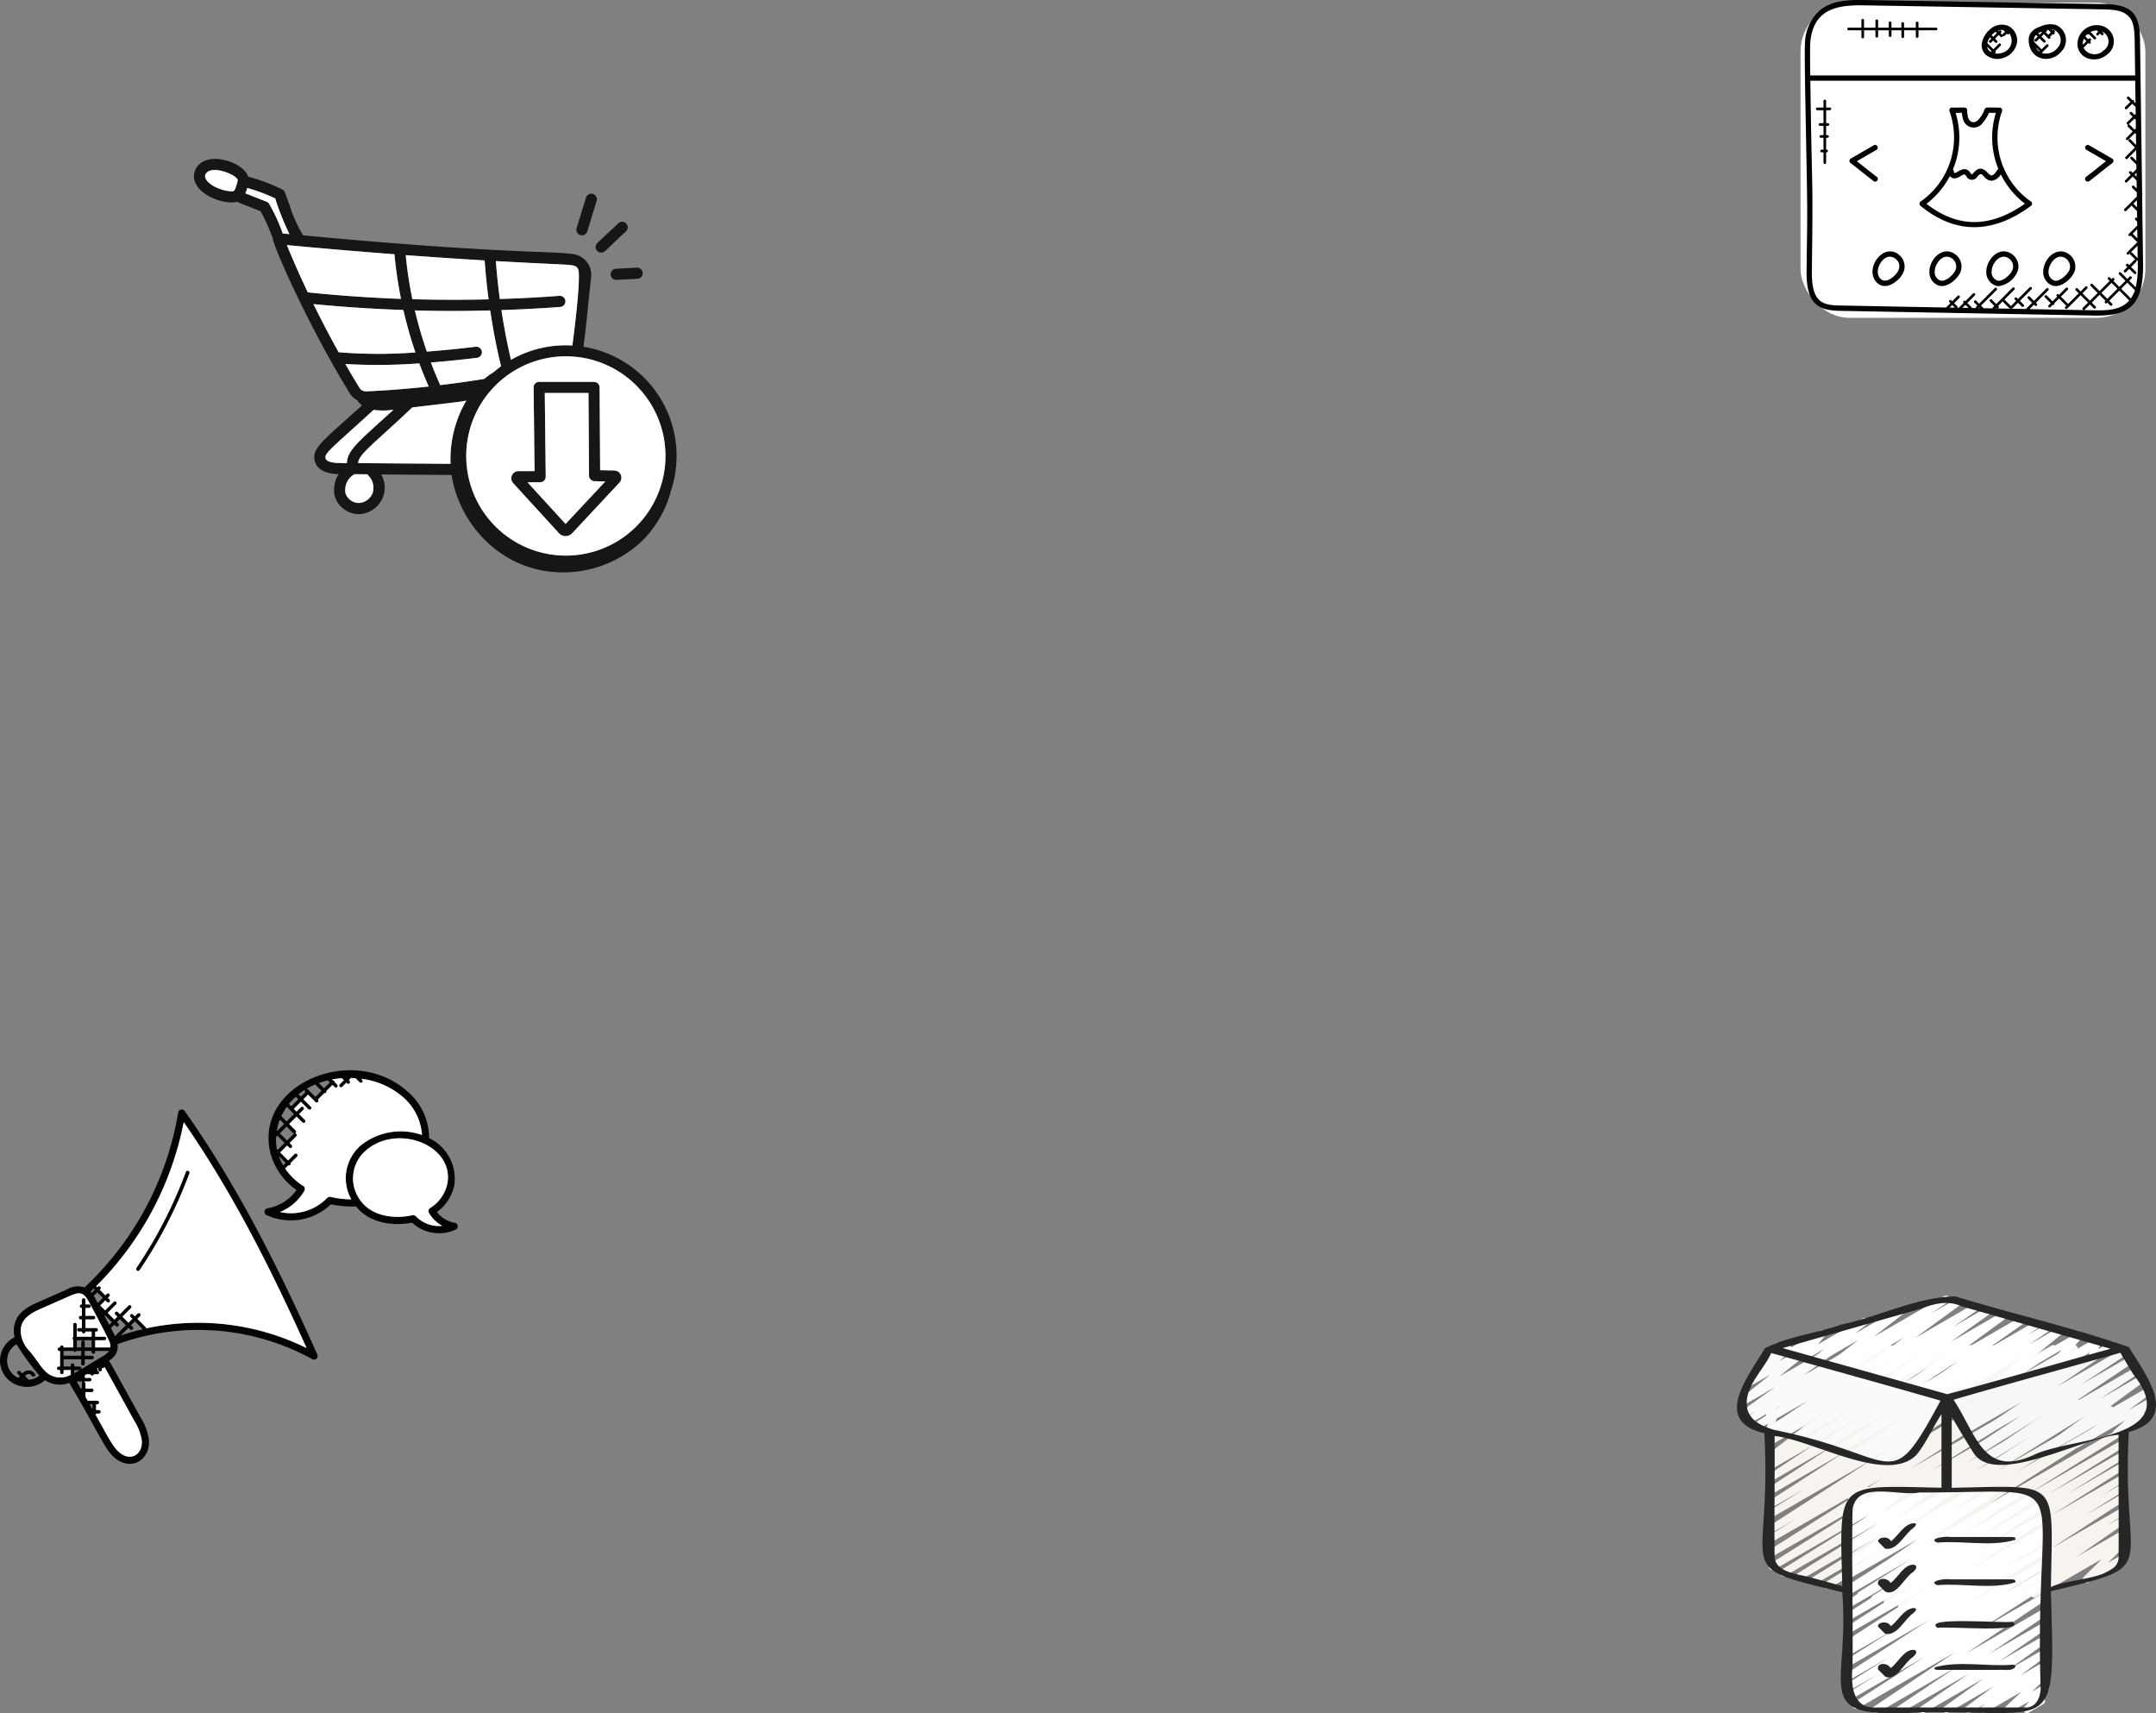 <svg xmlns="http://www.w3.org/2000/svg" xmlns:xlink="http://www.w3.org/1999/xlink" width="396.564" height="315.084" viewBox="0 0 396.564 315.084">
  <rect x="0" y="0" width="396.564" height="315.084" fill="#808080" stroke="none"/>
  <defs>
    <clipPath id="clip-path">
      <rect id="Rectángulo_57414" data-name="Rectángulo 57414" width="84.197" height="72.388" fill="none"/>
    </clipPath>
    <clipPath id="clip-path-2">
      <rect id="Rectángulo_57415" data-name="Rectángulo 57415" width="88.781" height="76.041" fill="none"/>
    </clipPath>
  </defs>
  <g id="Grupo_181378" data-name="Grupo 181378" transform="translate(-930.269 -202.548)">
    <g id="Grupo_177305" data-name="Grupo 177305" transform="translate(12887.45 12003.548)">
      <rect id="Rectángulo_57413" data-name="Rectángulo 57413" width="63.43" height="57.962" rx="9" transform="translate(-11626 -11800.51)" fill="#fff"/>
      <g id="ecommerce_1_" data-name="ecommerce (1)" transform="translate(-11625.218 -11801)">
        <path id="Trazado_226151" data-name="Trazado 226151" d="M1.4,53.06c-.072,6.048,2.068,7.243,6.119,7.318l46.668.866c6.524.118,9.205-1.7,9.1-9.621l-.17-12.562a.237.237,0,0,0,0-.311l-.387-28.265c-.064-4.829-1.545-6.438-6.626-6.523L12.186,3.224c-3.175-.054-6.2.057-8.422,1.956a8.343,8.343,0,0,0-2.649,5.678c-.129,1.412.029,9.628.183,17.574.294,15.25.243,12.936.1,24.629Zm26.311,6.718.472-.473.491.491Zm2.349.044.55-.55.571.571Zm2.955.055.127-.127.132.132Zm3.153.058.117-.117c.074.074.108.118.218.124ZM61.042,58.09l-1.774-1.774,1.126-1.126,1.4,1.4a5.722,5.722,0,0,1-.75,1.5Zm1.253-7.4-1-1a.238.238,0,0,0-.321-.01L62.263,48.4Zm-.05-3.626-.862-.862.839-.839Zm-.079-5.731-.658-.658.64-.64Zm-.076-5.614-.375-.375.365-.365ZM61.9,22.208l-.288-.288a.215.215,0,0,0-.291-.29l-.6-.6a.244.244,0,0,0-.345.345l.578.578L60,22.9a.244.244,0,0,0,.345.345l.953-.953.459.458a.238.238,0,0,0,.156.064l.019,1.449a.233.233,0,0,0-.208.057l-.009.009-.476-.476a.244.244,0,0,0-.345.345l.476.476-1.03,1.03a.244.244,0,1,0,.345.345l1.03-1.03.229.229.021,1.566-.239.24-.892-.892a.244.244,0,0,0-.344.345l.892.892-1.178,1.178a.244.244,0,0,0,.345.345l1.188-1.188a.171.171,0,0,0,.242.015l.029,2.126-1-1a.244.244,0,0,0-.344.345l1.125,1.125-1.719,1.72a.244.244,0,0,0,.345.345L62.024,30.8l.027,2-.694-.694a.244.244,0,1,0-.345.345L62.06,33.5l.011.806-.7.7-.246-.245a.244.244,0,1,0-.345.345l.245.245L60,36.372a.244.244,0,0,0,.345.345l1.024-1.024.73.73.02,1.465-.475-.475a.244.244,0,0,0-.345.345l.829.829.011.775-2.275,2.274a.244.244,0,0,0,.345.345l.955-.955,1.011,1.011.018,1.249a.238.238,0,0,0-.317.012.243.243,0,0,0,0,.345l.326.325.01.722-1.528,1.527a.244.244,0,1,0,.345.345l.009-.009,1.133,1.133c.022.022.055.022.083.034v.006l-1.91,1.909a.244.244,0,0,0,.345.345l.255-.255a.239.239,0,0,0,.01.321l.931.931a.232.232,0,0,0-.206.057l-.937.937-.194-.194a.244.244,0,0,0-.345.345l.194.194-.6.6a.244.244,0,0,0,.345.344l.6-.6.9.9a.244.244,0,0,0,.345-.345l-.9-.9.937-.937a.233.233,0,0,0,.024-.286c.084.036.134.076.251-.028l.008.581a17.456,17.456,0,0,1-.368,4.408l-1.2-1.2.41-.41a.244.244,0,0,0-.345-.345l-.41.41-1.173-1.173a.244.244,0,0,0-.345.345l1.173,1.173-1.126,1.126-1.091-1.091.139-.139a.244.244,0,0,0-.345-.345l-.139.139-.285-.285a.244.244,0,0,0-.345.345l.285.285-1.857,1.857-1.3-1.3a.244.244,0,0,0-.345.345l1.3,1.3-1.433,1.433-1.364-1.365.878-.878a.244.244,0,0,0-.345-.345l-.878.878-.546-.546a.244.244,0,0,0-.345.345l.546.546-1.973,1.973a.22.22,0,0,0-.039-.094l-1.265-1.265,1.264-1.264a.244.244,0,0,0-.345-.345l-1.264,1.264-.067-.067a.244.244,0,0,0-.344.345l.067.067-.852.851L45.58,57.565a.244.244,0,1,0-.345.345l1.058,1.058-.375.375a.244.244,0,1,0,.345.345l.406-.406A.213.213,0,0,0,46.952,59l.884-.884L49.1,59.381a.233.233,0,0,0,.094.039l-.2.2a.244.244,0,1,0,.345.345L51.8,57.5l1.364,1.365-.956.956a.244.244,0,0,0,.345.345l.956-.956.7.7a.244.244,0,0,0,.345-.345l-.7-.7,1.433-1.433,1.091,1.091-.067.067a.244.244,0,1,0,.345.344l.067-.067.512.512a.244.244,0,0,0,.345-.345l-.512-.512,1.857-1.857,1.814,1.814c-1.567,1.793-4.019,1.841-6.533,1.8l-11.8-.219.814-.814.171.171a.244.244,0,0,0,.345-.345l-.171-.171L45.863,56.6a.244.244,0,0,0-.344-.345l-2.294,2.294-.784-.785a.244.244,0,0,0-.345.345l.784.785-1.147,1.146-5.209-.1a.241.241,0,0,0,.162-.067.243.243,0,0,0,0-.345l-.057-.057.817-.817,1.246,1.245a.227.227,0,0,0,.321.01.248.248,0,0,0,.109.045.243.243,0,0,0,.172-.071l.99-.99.694.694a.244.244,0,1,0,.345-.345l-.694-.694,2.146-2.146a.244.244,0,0,0-.345-.345l-2.146,2.146-.238-.238a.244.244,0,0,0-.344.345l.238.238-.955.955-1.193-1.193,1.832-1.832a.244.244,0,1,0-.345-.345l-2.995,2.995-.819-.819a.244.244,0,0,0-.345.345l.819.819-.272.272a.238.238,0,0,0-.068.179L33.889,59.9a.239.239,0,0,0-.06-.145l-.342-.342,2.869-2.87a.244.244,0,1,0-.345-.345l-2.869,2.87L32.6,58.52a.244.244,0,1,0-.345.345l.547.546-.2.2a.23.23,0,0,0-.035.259l-.778-.015a.246.246,0,0,0-.07-.174l-.753-.753,1.384-1.384A.244.244,0,1,0,32,57.2l-1.384,1.384a.243.243,0,0,0-.344.344l-.819.819c-.018.018-.016.043-.026.064l-.308-.006a.233.233,0,0,0-.025-.284l-.559-.559.991-.991a.244.244,0,0,0-.345-.345l-.991.991c-.175-.175-.324-.359-.513-.17s-.006.338.17.513l-.716.716c-.024.024-.025.058-.037.09L7.533,59.4C4.21,59.343,2.3,58.761,2.37,53.073c.23-18.639.066-10.957-.283-35.013H61.848ZM58.578,56.316l-1.857,1.857L55.63,57.082l1.857-1.857ZM2.085,10.945C2.672,4.521,7.565,4.119,12.168,4.2l43.908.739c4.627.077,5.61,1.353,5.668,5.562l.09,6.587H2.073c-.041-3.138-.049-5.471.012-6.14Z" transform="translate(-1.067 -3.214)"/>
        <path id="Trazado_226152" data-name="Trazado 226152" d="M38.381,14.009a3.687,3.687,0,0,0,2.511-2.5A2.99,2.99,0,0,0,39.551,8.2a3.057,3.057,0,0,0-2.943.09,4.478,4.478,0,0,0-2.123,3.1,2.31,2.31,0,0,0,.765,2.033A3.285,3.285,0,0,0,38.381,14.009Zm-1.766-.936.007-.007.012.012ZM38.42,8.863l.323.323-.409.409a.235.235,0,0,0-.062.151l-.328-.328.089-.089a.244.244,0,0,0-.345-.345l-.089.089-.1-.1a1.658,1.658,0,0,1,.925-.106Zm-1.4.321.235.234-.679.679-.287-.287a3.475,3.475,0,0,1,.732-.625ZM35.987,10.2l.244.244-.362.362a.244.244,0,0,0,.345.345l.363-.362.363.362a.244.244,0,1,0,.345-.345l-.363-.363.679-.679.33.33a.244.244,0,0,0,.345,0,.239.239,0,0,0,.063-.152.241.241,0,0,0,.341,0l.41-.41.057.057a.244.244,0,0,0,.345,0,.23.23,0,0,0,.057-.139,2.327,2.327,0,0,1-1.447,3.63,2.647,2.647,0,0,1-1.256.066.23.23,0,0,0,.139-.4l-.019-.019.984-.984a.244.244,0,1,0-.345-.345l-.984.984-1.12-1.12a3.067,3.067,0,0,1,.485-1.059Zm.29,2.524-.134.134a1.739,1.739,0,0,1-.24-.155,1.3,1.3,0,0,1-.434-.788Z" transform="translate(-1.929 -3.334)"/>
        <path id="Trazado_226153" data-name="Trazado 226153" d="M49.343,12.817a3.026,3.026,0,0,0-.977-4.892,4.1,4.1,0,0,0-2.624.192c-1.087.356-2.517,1.03-2.4,2.767C43.6,14.563,47.5,15.051,49.343,12.817Zm-4.044,0a2.194,2.194,0,0,1-.661-.8l.731.732Zm1.374-3.756a.23.23,0,0,0,.056-.21c.07-.016.138-.018.208-.03l.458.458-.446.446-.471-.47Zm-.97.108.087.087-.447.446L45.1,9.456A3.983,3.983,0,0,1,45.7,9.166Zm-1,.583.294.3-.526.526a.243.243,0,0,0,.344.344l.526-.526.724.725a.244.244,0,0,0,.344-.345l-.724-.725.447-.447.807.806a.242.242,0,0,0,.35-.333l.46-.46a.221.221,0,0,0,.31-.015.237.237,0,0,0,.015-.31l.006-.006a.242.242,0,0,0-.338-.347l-.171-.171a1.789,1.789,0,0,1,.483.084,2.063,2.063,0,0,1,.54,3.35,2.64,2.64,0,0,1-2.849.863l1.179-1.178a.244.244,0,1,0-.345-.345l-.863.862-1.372-1.372c-.01-.071-.02-.142-.025-.211A1.28,1.28,0,0,1,44.7,9.749Z" transform="translate(-2.158 -3.332)"/>
        <path id="Trazado_226154" data-name="Trazado 226154" d="M54.547,14.1a3.6,3.6,0,0,0,3.421-.712,2.962,2.962,0,0,0-.33-5.062,3.49,3.49,0,0,0-3.267.077c-2.306,1.266-2.6,4.729.176,5.7Zm-.228-4.455a.251.251,0,0,0,.1.042.244.244,0,0,0,.172-.071l.037-.037.947.947a.244.244,0,0,0,.345-.344l-.947-.948.048-.048a2.654,2.654,0,0,1,1.084-.251.176.176,0,0,1,.022,0l.227.227-.293.293a.244.244,0,0,0,.345.344l.293-.293.244.245a.244.244,0,1,0,.345-.345l-.244-.244.019-.019c.038.018.082.024.119.044a1.991,1.991,0,0,1,.167,3.447,2.334,2.334,0,0,1-3.682-.511l.87-.871.06.06a.244.244,0,0,0,.345-.345l-.06-.061L55,10.793a.244.244,0,0,0-.345-.345l-.115.115L54,10.019a2.5,2.5,0,0,1,.323-.374Zm-.576.813.45.45-.66.66a2.256,2.256,0,0,1,.209-1.11Z" transform="translate(-2.396 -3.337)"/>
        <path id="Trazado_226155" data-name="Trazado 226155" d="M54.183,36.44a.487.487,0,1,0,.584.78c1.4-1.048,2.885-2.3,4.245-3.32a.488.488,0,0,0-.048-.812L54.73,30.636a.487.487,0,1,0-.489.843l3.6,2.086c-1.222.945-2.474,1.988-3.659,2.875Z" transform="translate(-2.433 -3.92)"/>
        <path id="Trazado_226156" data-name="Trazado 226156" d="M13.939,37.22a.487.487,0,0,0,.584-.78c-1.186-.887-2.437-1.93-3.661-2.875l3.6-2.086a.487.487,0,1,0-.489-.843L9.741,33.088a.489.489,0,0,0-.047.812c1.361,1.017,2.847,2.271,4.246,3.319Z" transform="translate(-1.285 -3.92)"/>
        <path id="Trazado_226157" data-name="Trazado 226157" d="M43.239,41.594a.487.487,0,0,0-.012-.792,14.347,14.347,0,0,1-5.314-16.625.488.488,0,0,0-.459-.652h0c-.463,0-1.565-.016-2.153-.016a.579.579,0,0,0-.616.367,5.352,5.352,0,0,1-1.037,1.773c-.641.8-1.646.776-1.987-.3a4.96,4.96,0,0,1-.172-1.362A.487.487,0,0,0,31,23.51c-.549,0-1.581.015-2.3.016-.224-.07-.6.274-.461.652A14.347,14.347,0,0,1,22.929,40.8a.487.487,0,0,0-.031.776c6.477,5.324,13.332,5.18,20.34.016ZM29.379,24.5l1.153-.012a4.992,4.992,0,0,0,.2,1.16,2.027,2.027,0,0,0,3.675.615,6.967,6.967,0,0,0,1.1-1.776c.415,0,.816.008,1.268.013a15.352,15.352,0,0,0,.464,10.341.477.477,0,0,0-.246.2c-.393.676-.744.994-1.064.951-.265-.041-.585-.4-.777-.6-1.016-1-1.786-.731-2.538.2a.668.668,0,0,1-.288.225c-.042-.012-.142-.164-.2-.245-.622-.93-1.331-.9-2.307-.3a1.5,1.5,0,0,1-.634.283.309.309,0,0,1-.153-.079.481.481,0,0,0-.163-.554,15.329,15.329,0,0,0,.5-10.431Zm-1.068,11.62c.639.739,1.386.381,2.206-.121.539-.318.618-.158.8.122a1.148,1.148,0,0,0,2.048.1c1.031-1.286.977.514,2.415.735a1.41,1.41,0,0,0,.219.017A2.178,2.178,0,0,0,37.677,35.8a15.426,15.426,0,0,0,4.442,5.4c-6.408,4.491-12.342,4.5-18.108.02A15.4,15.4,0,0,0,28.311,36.118Z" transform="translate(-1.626 -3.738)"/>
        <path id="Trazado_226158" data-name="Trazado 226158" d="M18.12,56.229a4.2,4.2,0,0,0,1.547-2.065,2.78,2.78,0,0,0-.87-2.808,2.509,2.509,0,0,0-2.8-.441,4.061,4.061,0,0,0-2.146,3.538C13.859,56.279,15.7,58.147,18.12,56.229Zm.047-4.131c.887.751.967,2.083-.653,3.366-1.735,1.374-2.686.043-2.695-1.018-.009-1.568,1.685-3.757,3.347-2.348Z" transform="translate(-1.397 -4.438)"/>
        <path id="Trazado_226159" data-name="Trazado 226159" d="M29.543,51.356c-2.3-1.953-4.966.619-4.951,3.1A2.6,2.6,0,0,0,26.153,56.9c1.555.7,3.848-1.225,4.26-2.731a2.78,2.78,0,0,0-.87-2.809Zm-.07,2.55c-.268.983-2.009,2.51-2.919,2.1a1.624,1.624,0,0,1-.988-1.561c-.01-1.568,1.684-3.757,3.347-2.348a1.816,1.816,0,0,1,.559,1.808Z" transform="translate(-1.674 -4.438)"/>
        <path id="Trazado_226160" data-name="Trazado 226160" d="M40.29,51.356c-2.318-1.963-4.966.638-4.951,3.1A2.6,2.6,0,0,0,36.9,56.9a1.807,1.807,0,0,0,.752.16,4.47,4.47,0,0,0,3.508-2.891,2.781,2.781,0,0,0-.87-2.808Zm-.07,2.55c-.27.986-2.01,2.511-2.919,2.1a1.622,1.622,0,0,1-.988-1.561c-.01-1.584,1.692-3.746,3.347-2.348A1.813,1.813,0,0,1,40.22,53.906Z" transform="translate(-1.952 -4.438)"/>
        <path id="Trazado_226161" data-name="Trazado 226161" d="M47.646,56.9c1.567.707,3.853-1.241,4.26-2.732a2.78,2.78,0,0,0-.87-2.808c-2.313-1.959-4.966.63-4.951,3.1A2.6,2.6,0,0,0,47.646,56.9Zm2.761-4.8a1.811,1.811,0,0,1,.559,1.808c-.267.98-2.008,2.511-2.919,2.1a1.622,1.622,0,0,1-.988-1.561c-.01-1.567,1.68-3.757,3.347-2.348Z" transform="translate(-2.229 -4.438)"/>
        <path id="Trazado_226162" data-name="Trazado 226162" d="M3.4,23.97H4.56v2.382H3.935a.244.244,0,1,0,0,.487H4.56v1.715c-.325,0-.735-.072-.735.244a.244.244,0,0,0,.244.244H4.56v2.182H4.2a.244.244,0,0,0,0,.487H4.56V33.6a.244.244,0,1,0,.487,0V31.71h.1a.244.244,0,0,0,0-.487h-.1V29.041h.24a.244.244,0,1,0,0-.487h-.24V26.839h.315a.244.244,0,1,0,0-.487H5.047V23.97h.7a.244.244,0,0,0,0-.487h-.7V22.259a.244.244,0,0,0-.487,0v1.225H3.4a.244.244,0,0,0,0,.487Z" transform="translate(-1.121 -3.699)"/>
        <path id="Trazado_226163" data-name="Trazado 226163" d="M9.351,8.876h2.34V10.1a.244.244,0,1,0,.487,0V8.876h2.1v1.11a.244.244,0,0,0,.487,0V8.876h1.965v.973a.244.244,0,1,0,.487,0V8.876h1.832v1.181a.244.244,0,1,0,.487,0V8.876H21.7v1.156a.244.244,0,0,0,.487,0V8.876h3.223a.244.244,0,1,0,0-.487H22.184V7.506a.244.244,0,0,0-.487,0v.883H19.533v-.75a.244.244,0,1,0-.487,0v.75H17.214V7.506a.244.244,0,1,0-.487,0v.883H14.762V7.109a.244.244,0,0,0-.487,0v1.28h-2.1V7.043a.244.244,0,1,0-.487,0V8.389H9.351a.244.244,0,1,0,0,.487Z" transform="translate(-1.275 -3.307)"/>
      </g>
    </g>
    <g id="Grupo_177307" data-name="Grupo 177307" transform="translate(930.269 399.37)">
      <g id="Grupo_177306" data-name="Grupo 177306" clip-path="url(#clip-path)">
        <path id="Trazado_226167" data-name="Trazado 226167" d="M58.37,95.136c-6.182-13.841-13.925-29.991-24.407-44.8a.658.658,0,0,0-1.184.272,56.93,56.93,0,0,1-17.221,32.17,3.931,3.931,0,0,0-3.28.4L7.093,85.465c-1.607.718-5.288,2.184-4.425,6.492a4.8,4.8,0,0,0-1.611,7.3A5.086,5.086,0,0,0,8.22,99.9c.02-.019.042-.036.063-.055a4.906,4.906,0,0,0,4.46.5c5.716,9.694,6.538,12.269,8.383,13.8,3.025,2.52,6.577.333,6.257-3.332a10.472,10.472,0,0,0-1.571-4.2c-5.18-9.363-5.129-9.34-5.761-10.348a3.508,3.508,0,0,0,1.331-1.383,2.829,2.829,0,0,0,.231-1.659A43.567,43.567,0,0,1,57.449,95.98a.658.658,0,0,0,.92-.844M17.219,83.015h.006l0,0,.2.2-.573.573c-.045-.056-.088-.113-.131-.166-.019-.022-.032-.048-.052-.069.188-.176.368-.362.552-.541Zm.671.671,1.021,1.021-.935.936-.026-.026-.264-.508c-.121-.229-.255-.466-.394-.7-.016-.025-.029-.049-.043-.075ZM4.045,99.649c.016-.019.033-.036.049-.052l.04-.043.143.144c-.078-.016-.156-.03-.232-.049m1.2.111c-.107-.143-.526-.552-.658-.679.532-.5.844-.512,1.323,0a.329.329,0,1,0,.479-.45,1.4,1.4,0,0,0-2.265-.013l-.4-.4a.329.329,0,1,0-.466.466l.407.407-.063.066c-.079.088-.159.172-.239.257a3.593,3.593,0,0,1-1.29-.982,3.494,3.494,0,0,1,.953-5.193,46.615,46.615,0,0,0,4.226,5.757,3.417,3.417,0,0,1-2.006.766m9.816.678v.932h-.216c-.179-.314-.358-.632-.537-.945-.061-.11-.131-.231-.2-.349h.9a.288.288,0,0,0,.151.131.329.329,0,0,0-.1.231m-1.386-1.905v-.544h.956c.027,0,.043-.022.069-.029-.342.2-.684.4-1.026.573m1.132.886.131-.079v.079Zm2.205,5.767q-.262-.454-.518-.912h.518Zm7.649,2.067a9.517,9.517,0,0,1,1.412,3.668c.218,2.559-2,3.972-4.107,2.217-1.314-1.092-2.4-3.452-4.375-6.931a.321.321,0,0,0,.079-.189v-.026H18.2a.329.329,0,0,0,0-.658h-.526v-1.053H17.9a.329.329,0,1,0,0-.658H16.126l-.4-.708v-.881h1.16a.329.329,0,1,0,0-.658h-1.16v-.932a.309.309,0,0,0-.216-.281c.022-.022.02-.056.035-.082H16.5a.329.329,0,1,0,0-.658h-.9v-.459l.055-.032.257-.162h.724a.338.338,0,0,0,.058.141.333.333,0,0,0,.466,0l.141-.141h.606a.329.329,0,0,0,.329-.329.324.324,0,0,0-.31-.322.319.319,0,0,0-.017-.421c-.035-.035-.081-.035-.123-.052h.293v.264a.329.329,0,0,0,.658,0v-.264h.166a.316.316,0,0,0,.3-.252c.554.951,2.107,3.795,5.46,9.857M17.01,98.113l.053-.033-.033.033Zm1.868-1.124.065-.039c.014.023.027.049.042.074-.03-.009-.049-.035-.082-.035ZM18.807,95.5q-.946.563-1.888,1.135c-.63.381-1.291.777-1.937,1.163l-.1.059a.321.321,0,0,0,.082-.2.33.33,0,0,0-.329-.329h-.956v-.241a.329.329,0,0,0-.658,0v.244H11.7V96.016h3.235v.821a.329.329,0,1,0,.658,0v-.828h1.344a.329.329,0,0,0,0-.658H15.59v-.875h1.258v.188a.329.329,0,0,0,.658,0v-.188h2.58A4.228,4.228,0,0,1,18.807,95.5M15.27,92.544a.329.329,0,0,0-.329.329v.948h-.811V92.5h2.718V93.82H15.59v-.948a.326.326,0,0,0-.32-.329m-.329,1.933v.874H11.7v-.875h1.825a.288.288,0,0,0,.371.175.285.285,0,0,0,.173-.175Zm5.351-.619v0a.179.179,0,0,0-.084-.035h-2.7V92.5h1.711a.328.328,0,1,0,0-.656H17.506v-.939h.189a.329.329,0,0,0,0-.658H15.722V88.672H17.2a.329.329,0,1,0,0-.658H15.72V86.568h.64a.329.329,0,0,0,0-.658h-.64v-.819a.329.329,0,0,0-.329-.329c-.45,0-.329.678-.329,1.148a.333.333,0,1,0-.1.658.305.305,0,0,0,.1,0v1.447h-.247a.329.329,0,1,0,0,.658h.247V90.25H14.5a.329.329,0,0,0,0,.658h.568a.325.325,0,1,0,.649,0h1.134v.939H14.122v-2.23a.329.329,0,1,0-.658,0v2.314a.3.3,0,0,0-.072.42.341.341,0,0,0,.072.072v1.4H11.7v-.055a.329.329,0,1,0-.658,0v.053h-.118a.329.329,0,0,0,0,.658h.118v2.853H10.8a.329.329,0,0,0,0,.658h.247v.427a.329.329,0,1,0,.658,0v-.427h1.315v.86a3.912,3.912,0,0,1-4.386-.371c-1.121-.92-2.187-2.918-3.287-4.078a5.553,5.553,0,0,1-1.315-2.257C3,88.746,5.769,87.491,7.615,86.666L12.8,84.38c1.927-.867,2.609-.74,3.7,1.343.414.789,3.469,6.429,3.7,7.26a2.1,2.1,0,0,1,.085.871.053.053,0,0,0,.016.007Zm-1.057-5.822.1-.105,1.242,1.242-.488.488q-.431-.811-.858-1.624m1.927,3.706c-.226-.5-.485-.979-.747-1.474l.63-.632.252.254a.329.329,0,0,0,.466-.466l-.258-.255.539-.541,1.111,1.111Zm1.054-.123,0,0h-.007l.01,0,1.412-1.414.306.306a.329.329,0,1,0,.466-.466l-.306-.3.717-.717,1.447,1.447q-2.053.474-4.042,1.148M26.9,90.312h0a.311.311,0,0,0-.089-.213L25.275,88.56l.493-.493a.329.329,0,0,0-.456-.474l-.5.5-.335-.336a.329.329,0,0,0-.473.459l.009.007.335.336-.717.717L22.52,88.166,24.083,86.6a.329.329,0,0,0-.456-.475L22.055,87.7l-.381-.379a.328.328,0,1,0-.472.457s0,.006.007.007l.381.381-.541.541-1.242-1.242,1.555-1.555a.329.329,0,0,0-.466-.466L19.335,87l-.891-.891.935-.936.3.3a.329.329,0,1,0,.466-.466l-.3-.3.263-.264a.329.329,0,0,0-.466-.466l-.263.264-1.023-1.023.087-.085a.329.329,0,0,0-.459-.473l-.007.009-.085.085-.2-.2A58.3,58.3,0,0,0,33.8,52.39c9.53,13.739,16.746,28.563,22.594,41.54A45.046,45.046,0,0,0,26.9,90.312" transform="translate(0 -42.844)" fill="#040405"/>
        <path id="Trazado_226168" data-name="Trazado 226168" d="M113.97,393.936c-1.314-1.092-2.4-3.452-4.375-6.931a.322.322,0,0,0,.079-.189v-.026h.526a.329.329,0,0,0,0-.658h-.526V385.08h.228a.329.329,0,0,0,0-.658h-1.776l-.4-.708v-.881h1.16a.329.329,0,1,0,0-.658h-1.16v-.932a.309.309,0,0,0-.216-.281c.022-.022.02-.056.035-.082h.961a.329.329,0,1,0,0-.658h-.9v-.459l.055-.032.257-.162h.724a.338.338,0,0,0,.058.141.333.333,0,0,0,.466,0l.141-.141h.606a.329.329,0,0,0,.329-.329.324.324,0,0,0-.31-.322.319.319,0,0,0-.017-.421c-.035-.035-.081-.035-.123-.052h.293v.264a.329.329,0,0,0,.658,0v-.264h.166a.316.316,0,0,0,.3-.252c.554.951,2.107,3.8,5.46,9.858a9.516,9.516,0,0,1,1.412,3.668c.218,2.559-2,3.972-4.107,2.217" transform="translate(-92.001 -323.643)" fill="#fff"/>
        <path id="Trazado_226169" data-name="Trazado 226169" d="M42.883,294.44a.179.179,0,0,0-.084-.035H40.1V293.09h1.711a.328.328,0,1,0,0-.656H40.1v-.939h.189a.329.329,0,0,0,0-.658H38.312v-1.578h1.48a.329.329,0,1,0,0-.658H38.31v-1.447h.64a.329.329,0,1,0,0-.658h-.64v-.819a.329.329,0,0,0-.329-.329c-.45,0-.329.678-.329,1.148a.333.333,0,1,0-.1.658.3.3,0,0,0,.1,0V288.6h-.247a.329.329,0,1,0,0,.658h.247v1.578h-.565a.329.329,0,0,0,0,.658h.568a.325.325,0,1,0,.649,0h1.134v.939H36.712V290.2a.329.329,0,0,0-.658,0v2.314a.3.3,0,0,0-.072.42.342.342,0,0,0,.072.072v1.4H34.287v-.055a.329.329,0,0,0-.658,0v.053h-.118a.329.329,0,1,0,0,.658h.118v2.853h-.242a.329.329,0,0,0,0,.658h.247v.427a.329.329,0,0,0,.658,0v-.427h1.315v.86a3.912,3.912,0,0,1-4.386-.371c-1.121-.92-2.187-2.918-3.287-4.078a5.553,5.553,0,0,1-1.315-2.257c-1.024-3.4,1.741-4.658,3.587-5.483l5.187-2.286c1.927-.867,2.609-.74,3.7,1.343.414.789,3.469,6.429,3.7,7.26a2.1,2.1,0,0,1,.085.871" transform="translate(-22.589 -243.43)" fill="#fff"/>
        <path id="Trazado_226170" data-name="Trazado 226170" d="M138.736,66.184a58.3,58.3,0,0,1-16.107,30.162l.2.2.085-.085.007-.009a.329.329,0,0,1,.459.473l-.087.085,1.023,1.023.263-.264a.329.329,0,0,1,.466.466l-.262.264.3.3a.329.329,0,1,1-.466.466l-.3-.3-.935.936.891.891,1.562-1.555a.329.329,0,1,1,.466.466l-1.555,1.555,1.242,1.242.541-.541-.381-.381s0,0-.007-.007a.328.328,0,1,1,.472-.457l.381.379,1.572-1.572a.329.329,0,0,1,.456.475l-1.564,1.564,1.109,1.111.717-.717-.335-.336-.009-.007a.329.329,0,1,1,.473-.459l.335.336.5-.5a.329.329,0,0,1,.456.475l-.493.493,1.539,1.539a.312.312,0,0,1,.09.213,45.046,45.046,0,0,1,29.486,3.618c-5.848-12.977-13.064-27.8-22.594-41.54m1.023,9.4a84.015,84.015,0,0,1-9.145,17.775.079.079,0,0,1-.01.014.329.329,0,1,1-.534-.384,83.426,83.426,0,0,0,9.076-17.635.331.331,0,0,1,.422-.193h0a.33.33,0,0,1,.195.423" transform="translate(-104.941 -56.638)" fill="#fff"/>
        <path id="Trazado_226171" data-name="Trazado 226171" d="M372.712,28.424a.657.657,0,0,0-.482-.372,5.189,5.189,0,0,1-3.287-1.973,8.153,8.153,0,0,0,3.178-4.855,8.278,8.278,0,0,0-4.62-8.747,11.235,11.235,0,0,0-4-8.594c-9.977-8.851-27.744-1.432-25.306,10.837a11.975,11.975,0,0,0,4.924,7.3,8.219,8.219,0,0,1-5.357,3.375.657.657,0,0,0-.156,1.245,10.666,10.666,0,0,0,11.832-1.985,19.378,19.378,0,0,0,4.634.4h0c2.368,2.976,6.615,3.7,10.3,2.974a7.288,7.288,0,0,0,8.024,1.275.658.658,0,0,0,.32-.873M348.878,1.866l.375.374-1.077,1.073-.959-.959a15.538,15.538,0,0,1,1.662-.488m-2.321.751v.006l1.155,1.155-1.128,1.129-1.412-1.414a.323.323,0,0,0-.209-.088,13.973,13.973,0,0,1,1.594-.789m-1.891.978s0,0,0,0h0l0,0a.313.313,0,0,0,.04.366l.058.056-.851.851-.427-.427a5.7,5.7,0,0,1,1.18-.847m-1.68,1.275.463.463-1.3,1.3-.434-.434a11.5,11.5,0,0,1,1.269-1.327m-1.65,1.862,1.315,1.33L341.3,9.416l-.969-.969a10.973,10.973,0,0,1,1.005-1.714m-1.287,2.351.79.79-1.281,1.282a.241.241,0,0,0-.072-.03,10.321,10.321,0,0,1,.563-2.042m-.555,5.395V14.46a8.959,8.959,0,0,1-.131-2.178l.238-.238,1.324,1.324-1.269,1.269Zm.379,1.308,0,0v0l0,.007,1.249,1.251-.451.453a9.89,9.89,0,0,1-.8-1.7m13.316,7.958a18.256,18.256,0,0,1-3.824-.449.665.665,0,0,0-.612.183,9.257,9.257,0,0,1-8.673,2.591,9.2,9.2,0,0,0,4.5-3.919.669.669,0,0,0-.265-.909.642.642,0,0,0-.091-.04,11.527,11.527,0,0,1-3.2-3.133l.594-.594a.253.253,0,0,0,.335-.055.311.311,0,0,0,.055-.335l1.2-1.2a.329.329,0,1,0-.438-.49l-1.191,1.191-1.468-1.468,1.269-1.269.371.369a.329.329,0,1,0,.466-.466l-.371-.369,1.227-1.227a.33.33,0,0,0,0-.466.32.32,0,0,0-.186-.094.329.329,0,0,1-.214.043.316.316,0,0,0-.066.05l-1.227,1.227-1.328-1.324,1.242-1.242,1.194,1.194a.32.32,0,0,0,.186.094.329.329,0,0,1,.214-.043.311.311,0,0,0,.066-.05.33.33,0,0,0,0-.466L341.766,9.88l1.353-1.353,1.08,1.079a.329.329,0,0,0,.466-.464l-1.08-1.079.8-.8a.329.329,0,1,0-.459-.473.034.034,0,0,1-.007.009l-.8.8-.5-.5,1.3-1.3,1.359,1.359a.329.329,0,1,0,.475-.457l-.009-.007-1.359-1.357.851-.85L346.59,5.84a.329.329,0,0,0,.475-.456l-.009-.007,1.184-1.184a.256.256,0,0,0,.294-.071.312.312,0,0,0,.071-.3L349.73,2.7l.4.4a.328.328,0,0,0,.463-.466l-.456-.456a.324.324,0,0,0-.316-.332H349.8l-.154-.15a16.591,16.591,0,0,1,1.807-.229l.358.356-.75.75a.329.329,0,0,0,.466.466l.749-.75.12.12a.329.329,0,0,0,.475-.456l-.009-.009-.12-.12.3-.3c.027-.027.026-.068.042-.1.293.006.587.022.88.043l.749.749a.329.329,0,0,0,.466-.466L355,1.566a14.377,14.377,0,0,1,7.639,3.315,10.119,10.119,0,0,1,3.553,7.025,11.773,11.773,0,0,0-11.249,1.91,7.984,7.984,0,0,0-1.757,9.93m11.864,3.1a.66.66,0,0,0-.472-.2.636.636,0,0,0-.147.016c-3.277.747-7.447.216-9.53-2.67a6.737,6.737,0,0,1,.922-9.191c5.778-5.108,16.442-1.02,15.016,6.171h-.01a6.989,6.989,0,0,1-3.157,4.388.659.659,0,0,0-.2.881,6.267,6.267,0,0,0,2.451,2.379,5.9,5.9,0,0,1-4.867-1.774" transform="translate(-288.576 0)" fill="#040405"/>
        <path id="Trazado_226172" data-name="Trazado 226172" d="M383.184,20.32a11.773,11.773,0,0,0-11.249,1.91,7.984,7.984,0,0,0-1.757,9.93,18.254,18.254,0,0,1-3.824-.449.665.665,0,0,0-.612.183,9.257,9.257,0,0,1-8.673,2.591,9.2,9.2,0,0,0,4.5-3.919.669.669,0,0,0-.265-.909.642.642,0,0,0-.091-.04,11.525,11.525,0,0,1-3.2-3.133l.594-.594a.253.253,0,0,0,.335-.055A.311.311,0,0,0,359,25.5l1.2-1.2a.329.329,0,0,0-.438-.49L358.575,25l-1.468-1.468,1.269-1.269.371.369a.329.329,0,1,0,.466-.466l-.371-.369,1.227-1.227a.33.33,0,0,0,0-.466.32.32,0,0,0-.186-.094.313.313,0,0,0,.066-.05.33.33,0,0,0,0-.466L358.755,18.3l1.353-1.353,1.08,1.079a.329.329,0,0,0,.466-.464l-1.08-1.079.8-.8a.329.329,0,0,0-.459-.473.04.04,0,0,1-.007.009l-.8.8-.5-.5,1.3-1.3,1.359,1.359a.329.329,0,1,0,.474-.457l-.009-.007-1.359-1.357.851-.85,1.357,1.357a.329.329,0,0,0,.475-.456l-.009-.007,1.184-1.184a.256.256,0,0,0,.294-.071.312.312,0,0,0,.071-.3l1.125-1.124.4.4a.328.328,0,0,0,.463-.466l-.456-.456a.324.324,0,0,0-.316-.332h-.016l-.154-.15a16.59,16.59,0,0,1,1.807-.229l.358.356-.75.75a.329.329,0,0,0,.466.466l.749-.75.12.12a.329.329,0,0,0,.474-.456l-.009-.009-.12-.12.3-.3c.027-.027.026-.068.042-.1.293.006.587.022.88.043l.749.749a.329.329,0,0,0,.466-.466l-.179-.179a14.378,14.378,0,0,1,7.639,3.315,10.119,10.119,0,0,1,3.553,7.025" transform="translate(-305.565 -8.416)" fill="#fff"/>
        <path id="Trazado_226173" data-name="Trazado 226173" d="M467.491,95.235h-.01a6.99,6.99,0,0,1-3.157,4.388.659.659,0,0,0-.2.881,6.267,6.267,0,0,0,2.451,2.379,5.9,5.9,0,0,1-4.867-1.774.66.66,0,0,0-.472-.2.638.638,0,0,0-.147.016c-3.277.747-7.447.216-9.53-2.67a6.736,6.736,0,0,1,.922-9.191c5.778-5.108,16.442-1.02,15.016,6.171" transform="translate(-385.226 -74.266)" fill="#fff"/>
        <path id="Trazado_226174" data-name="Trazado 226174" d="M183.539,128.758a84.019,84.019,0,0,1-9.145,17.775.08.08,0,0,1-.01.014.329.329,0,1,1-.534-.384,83.426,83.426,0,0,0,9.076-17.635.331.331,0,0,1,.422-.193h0a.33.33,0,0,1,.195.423" transform="translate(-148.721 -109.807)" fill="#040405"/>
      </g>
    </g>
    <g id="caracteristicas" transform="translate(1249.347 440.27)">
      <path id="Trazado_226175" data-name="Trazado 226175" d="M36.531,56.894a.652.652,0,0,1-.356-1.2l13.48-8.781L33.924,56a.652.652,0,1,1-.674-1.116l7.066-4.439L31.75,55.4a.652.652,0,0,1-.67-1.117l4.5-2.8-5.817,3.357a.652.652,0,0,1-.674-1.114l13.444-8.5L27.148,54.1a.652.652,0,0,1-.67-1.118l10.466-6.516L24.838,53.455a.652.652,0,0,1-.67-1.117l13.814-8.627L22.325,52.749a.652.652,0,1,1-.672-1.117L39.186,40.651,19.569,51.977a.652.652,0,0,1-.675-1.114L43.9,34.98,16.129,51.009a.652.652,0,1,1-.67-1.118l17.45-10.824L13.491,50.274a.652.652,0,0,1-.67-1.117L30.9,37.911,10.791,49.522a.652.652,0,0,1-.671-1.116L29.071,36.584,8.009,48.74a.652.652,0,0,1-.67-1.118L25.052,36.6l-19.046,11a.652.652,0,0,1-.672-1.116l20.821-13.1L5.516,45.292a.652.652,0,0,1-.675-1.113L25.852,30.82,5.516,42.561a.652.652,0,0,1-.667-1.118l5.133-3.159L5.516,40.861a.652.652,0,1,1-.68-1.112L23.847,27.471,5.516,38.054a.652.652,0,0,1-.671-1.116l6.541-4.084L5.521,36.243a.652.652,0,0,1-.68-1.112l14.107-9.139L5.516,33.745a.652.652,0,1,1-.683-1.11l12.047-7.858L5.516,31.336A.652.652,0,0,1,4.83,30.23l8.3-5.49-7.618,4.4a.652.652,0,0,1-.682-1.11l1.359-.881-.671.391a.653.653,0,1,1-.732-1.082L11.7,21.075,5.516,24.646a.652.652,0,0,1-.749-1.059l2.877-2.454L5.516,22.36a.652.652,0,0,1-.95-.751L5.139,19.7a.652.652,0,0,1-.275-1.215l1-.576a.652.652,0,0,1,.95.752L6.29,20.412l6.868-3.964a.652.652,0,0,1,.748,1.061l-2.881,2.454,8.187-4.727a.652.652,0,0,1,.726,1.078L13.03,21.7l13.84-7.99a.652.652,0,0,1,.682,1.109L26.2,15.69l4.913-2.836a.652.652,0,0,1,.685,1.108l-8.3,5.485L36.943,11.69a.652.652,0,0,1,.682,1.11L25.572,20.663l14.708-8.491a.652.652,0,0,1,.68,1.112L26.853,22.416l16.643-9.6a.652.652,0,0,1,.67,1.117l-6.559,4.095,8.223-4.746a.652.652,0,0,1,.679,1.11L27.5,26.663,49.443,13.995a.652.652,0,0,1,.667,1.119l-5.121,3.152,6.646-3.837a.652.652,0,1,1,.676,1.114L31.292,28.906l23.86-13.775a.652.652,0,0,1,.674,1.114L35.017,29.34,58.482,15.787a.652.652,0,1,1,.67,1.118L41.429,27.935,61.448,16.384a.652.652,0,0,1,.671,1.116L43.168,29.323,64.521,17a.652.652,0,0,1,.669,1.118L47.113,29.359,67.505,17.586a.652.652,0,0,1,.669,1.118L50.725,29.535l19.219-11.1a.652.652,0,0,1,.675,1.113l-25,15.879L69.945,21.388a.652.652,0,1,1,.671,1.117L53.07,33.493l16.875-9.741a.652.652,0,0,1,.67,1.116L56.806,33.493l13.139-7.584a.652.652,0,1,1,.67,1.118L60.153,33.543l9.792-5.653A.652.652,0,0,1,70.618,29L57.161,37.511l12.784-7.38a.652.652,0,0,1,.669,1.118l-4.5,2.8,3.831-2.215a.652.652,0,0,1,.671,1.116l-7.063,4.437,6.392-3.689a.652.652,0,0,1,.682,1.109L57.147,43.59,69.95,36.2a.652.652,0,0,1,.674,1.114l-3.5,2.215L69.95,37.9a.652.652,0,0,1,.7,1.1l-8.862,6.15,8.171-4.716a.652.652,0,0,1,.689,1.1l-.859.579.169-.1a.652.652,0,0,1,.782,1.027l-3.306,3.279,2.522-1.456A.652.652,0,0,1,70.605,46l-6.879,3.972a.652.652,0,0,1-.782-1.027l3.306-3.279L54.133,52.65a.652.652,0,0,1-.689-1.105l.856-.576-5.5,3.175a.652.652,0,0,1-.7-1.1l8.873-6.152L40.28,56.534a.652.652,0,0,1-.675-1.114l3.5-2.215-6.255,3.608a.644.644,0,0,1-.323.081Z" transform="translate(1.239 3.354)" fill="#f7f4f0"/>
      <path id="Trazado_226176" data-name="Trazado 226176" d="M39.078,29.96a.652.652,0,0,1-.357-1.2l7.068-4.642-8.309,4.8a.652.652,0,0,1-.689-1.1L48.04,20.231,36.069,27.138a.652.652,0,0,1-.683-1.108l8.454-5.558L35.1,25.518a.652.652,0,0,1-.689-1.1L43.9,18.005l-9.886,5.711a.652.652,0,0,1-.684-1.106l4.716-3.124L33.169,22.3a.652.652,0,0,1-.684-1.108l1.346-.881-1.377.794a.652.652,0,0,1-.7-1.1l5.615-3.946-5.9,3.409a.652.652,0,0,1-.7-1.1L34.15,16,30.611,18.04a.652.652,0,1,1-.652-1.127l16.11-9.3a.652.652,0,0,1,.7,1.1l-3.377,2.376,6.019-3.474a.652.652,0,0,1,.7,1.1L44.5,12.652,53.23,7.61a.652.652,0,1,1,.684,1.109l-1.355.889,3.461-2A.652.652,0,0,1,56.7,8.717l-4.711,3.115,7.316-4.224A.652.652,0,0,1,60,8.712l-9.494,6.41L62.642,8.117a.652.652,0,0,1,.683,1.108l-8.458,5.562L63.61,9.738a.652.652,0,0,1,.689,1.1L53.054,18.423l11.708-6.757a.652.652,0,0,1,.683,1.109l-7.067,4.638,7.3-4.214a.652.652,0,0,1,.71,1.091l-9.375,6.844,9.955-5.747a.652.652,0,0,1,.714,1.087l-4.062,3.012,3.91-2.254a.652.652,0,0,1,.764,1.043L66.283,20.1l.835-.481a.652.652,0,0,1,.652,1.127l-6.095,3.519a.652.652,0,0,1-.764-1.043L62.918,21.4l-8.484,4.9a.652.652,0,0,1-.714-1.087l4.072-3.022L47.134,28.347a.652.652,0,0,1-.71-1.091L55.8,20.415,39.4,29.873a.644.644,0,0,1-.326.087Z" transform="translate(8.851 2.115)" fill="#f7f7f7"/>
      <path id="Trazado_226177" data-name="Trazado 226177" d="M29.614,30.024a.652.652,0,0,1-.465-1.109L30.932,27.1l-4.17,2.408a.652.652,0,0,1-.727-1.076L29.014,26.1,24.3,28.823a.652.652,0,0,1-.7-1.1l2.254-1.581-3.632,2.1a.652.652,0,0,1-.687-1.106l12.07-8.017-14.361,8.29a.652.652,0,0,1-.685-1.106l10.492-6.95-12.6,7.276a.652.652,0,1,1-.684-1.109L24.5,19.766,13.87,25.9a.652.652,0,0,1-.687-1.108l8.5-5.644L11.258,25.17a.652.652,0,0,1-.688-1.105l7.807-5.2L8.692,24.452a.652.652,0,0,1-.68-1.11l3.3-2.145L6.658,23.881a.652.652,0,0,1-.691-1.1l7.376-5-9.181,5.3a.652.652,0,0,1-.687-1.106l4.848-3.237-5.6,3.233a.652.652,0,0,1-.684-1.106l1.886-1.25L1.943,20.754a.652.652,0,0,1-.706-1.093l6.09-4.376L1.513,18.646a.652.652,0,0,1-.735-1.071l5.75-4.639-3.552,2.05a.652.652,0,0,1-.753-1.056L4.59,11.869a.675.675,0,0,1-.521-.228.652.652,0,0,1-.01-.834l1.4-1.728A.652.652,0,0,1,5.7,8.2l1-.575a.652.652,0,0,1,.831.975L7.3,8.886,9.49,7.623a.652.652,0,0,1,.753,1.054L8.165,10.49,13.13,7.623a.652.652,0,0,1,.735,1.07L8.113,13.331l9.894-5.708a.652.652,0,0,1,.706,1.093l-6.088,4.371L22.1,7.614a.652.652,0,0,1,.684,1.106L20.9,9.969l4.072-2.346a.652.652,0,0,1,.688,1.105l-4.844,3.233L28.34,7.623a.652.652,0,0,1,.691,1.1l-7.372,5,10.569-6.1a.652.652,0,0,1,.68,1.109l-3.317,2.15,5.654-3.258a.652.652,0,0,1,.688,1.105l-7.8,5.2L39.063,7.614a.652.652,0,0,1,.685,1.106l-8.5,5.645,11.7-6.753a.652.652,0,0,1,.685,1.108L34.9,14.471l11.885-6.86a.652.652,0,0,1,.687,1.106l-10.491,6.95L50.932,7.61a.652.652,0,0,1,.685,1.105L38.345,17.534a.652.652,0,0,1,.367,1.185l-2.283,1.6a.652.652,0,0,1,.675,1.1l-2.975,2.33.314-.181a.652.652,0,0,1,.791,1.02l-2.4,2.436a.652.652,0,0,1,.1,1.173l-3,1.732a.636.636,0,0,1-.327.091Z" transform="translate(0.037 2.118)" fill="#fafafa"/>
      <path id="Trazado_226178" data-name="Trazado 226178" d="M37.266,19.906a.652.652,0,0,1-.365-1.191l3.954-2.675L35.381,19.2a.652.652,0,0,1-.687-1.105l2.268-1.509-3.568,2.059a.652.652,0,0,1-.7-1.1l6.889-4.87L30.6,17.861a.652.652,0,0,1-.713-1.083l8.445-6.2L27.308,16.945a.652.652,0,0,1-.7-1.095l7.428-5.3-9.658,5.574a.652.652,0,0,1-.692-1.1l4.68-3.194-6.316,3.649a.652.652,0,0,1-.71-1.089l8.378-6.125L18.788,14.568a.652.652,0,0,1-.689-1.105L21.318,11.3l-4.639,2.679a.652.652,0,0,1-.727-1.078l5.36-4.17-7.634,4.4a.652.652,0,0,1-.73-1.074l2.15-1.7-3.7,2.133a.652.652,0,0,1-.826-.981l1.3-1.564L8.745,11.748a.652.652,0,0,1-.679-.017L6.421,10.663l-.5.289A.652.652,0,0,1,5.27,9.825l.847-.49a.644.644,0,0,1,.68.017l1.645,1.065L14.4,6.976a.652.652,0,0,1,.825.98l-1.3,1.564,8.239-4.757a.652.652,0,0,1,.731,1.074l-2.153,1.7,8.116-4.685a.652.652,0,0,1,.726,1.079l-5.361,4.17L37.186.619a.652.652,0,0,1,.689,1.1L34.66,3.886,39.492,1.1a.652.652,0,0,1,.71,1.089L31.824,8.319l10.909-6.3a.652.652,0,0,1,.693,1.1l-4.691,3.2,6.306-3.64a.652.652,0,0,1,.705,1.093l-7.428,5.3,9.644-5.565A.652.652,0,0,1,48.673,4.6l-8.438,6.2L51.241,4.444a.652.652,0,0,1,.7,1.1l-6.891,4.869,8.963-5.174A.652.652,0,0,1,54.7,6.34L52.43,7.853,55.991,5.8a.652.652,0,0,1,.691,1.1L52.733,9.574l5.458-3.15a.652.652,0,0,1,.739,1.067l-5.886,4.822L61.582,7.4a.652.652,0,0,1,.813,1l-2.751,3.089L65.03,8.372a.652.652,0,0,1,.936.791L65.5,10.411l2.215-1.276a.652.652,0,1,1,.652,1.127l-3.779,2.183a.652.652,0,0,1-.936-.792l.467-1.248-7.31,4.221a.652.652,0,0,1-.813-1l2.751-3.094L46.8,17.43a.652.652,0,0,1-.739-1.067l5.885-4.822-14.358,8.28a.644.644,0,0,1-.323.085Z" transform="translate(1.38)" fill="#fff"/>
      <path id="Trazado_226179" data-name="Trazado 226179" d="M25.728,69.152a.652.652,0,0,1-.364-1.192l10.782-7.239L21.7,69.061a.652.652,0,0,1-.688-1.1L35.984,57.923,18.054,68.279a.652.652,0,0,1-.68-1.112l12.913-8.34-13.5,7.8a.652.652,0,0,1-.672-1.116l5.614-3.519-5.221,3.014a.652.652,0,0,1-.674-1.114l7.929-5-7.255,4.187a.652.652,0,0,1-.68-1.112l15.238-9.879L16.511,60.5a.652.652,0,0,1-.674-1.114l8.91-5.634-8.236,4.757a.652.652,0,0,1-.669-1.118l.553-.341a.652.652,0,0,1-.564-1.165l14.735-9.529L16.511,54.466a.652.652,0,0,1-.679-1.112l13.328-8.572-12.649,7.3a.652.652,0,0,1-.679-1.11L28.221,43l-11.71,6.756a.652.652,0,0,1-.682-1.11L27.778,40.86l-11.267,6.5a.652.652,0,0,1-.695-1.1l13.274-9.1-12.58,7.267a.652.652,0,0,1-.685-1.108l5.682-3.752-5,2.877a.652.652,0,0,1-.705-1.092L24.123,35.4l-7.612,4.394a.652.652,0,0,1-.717-1.086l5.972-4.463-5.256,3.034a.652.652,0,0,1-.744-1.065L20.2,32.506l-3.687,2.131a.652.652,0,0,1-.735-1.071l.734-.589A.652.652,0,0,1,15.681,32l1.3-1.6a.633.633,0,0,1-.6-.324.652.652,0,0,1,.238-.889l2.672-1.543a.652.652,0,0,1,.83.976l-1.173,1.445,4.234-2.447a.652.652,0,0,1,.735,1.071l-.732.589,2.879-1.66a.652.652,0,0,1,.744,1.063l-4.431,3.71,8.265-4.774a.652.652,0,0,1,.715,1.086l-5.971,4.462L35,27.62a.652.652,0,0,1,.705,1.093L27.384,34.67,39.6,27.62a.652.652,0,0,1,.684,1.106L34.607,32.48l8.415-4.86a.652.652,0,0,1,.693,1.1l-13.272,9.1L48.11,27.62a.652.652,0,0,1,.682,1.109l-11.942,7.78,13.944-8.054a.652.652,0,0,1,.678,1.112l-12.38,7.978L52.005,30.09a.652.652,0,1,1,.678,1.113L39.358,39.77,52.27,32.312a.652.652,0,0,1,.679,1.112L38.2,42.964l14.066-8.12a.652.652,0,0,1,.667,1.117l-.551.343a.652.652,0,0,1,.558,1.173L44.034,43.1l8.24-4.755a.652.652,0,0,1,.68,1.112l-15.23,9.872,14.546-8.4a.652.652,0,0,1,.672,1.116l-7.949,5.009,7.274-4.2a.652.652,0,0,1,.671,1.116l-5.6,3.519,4.931-2.847a.652.652,0,0,1,.679,1.112l-12.9,8.334L52.27,47.025a.652.652,0,0,1,.688,1.105L37.983,58.164l14.287-8.25a.652.652,0,0,1,.688,1.105L42.174,58.253l10.1-5.828a.652.652,0,0,1,.695,1.1L44.12,59.6l8.15-4.7a.652.652,0,0,1,.705,1.095l-7.3,5.213,6.6-3.807a.652.652,0,0,1,.714,1.087l-5.043,3.735,4.33-2.5a.652.652,0,0,1,.706,1.093l-.873.628.167-.1a.652.652,0,0,1,.773,1.035l-2.954,2.806,2.182-1.259a.652.652,0,0,1,.82.989l-1.181,1.368a.652.652,0,0,1,.252,1.211l-2.672,1.543a.652.652,0,0,1-.82-.989l.924-1.073-3.622,2.085a.652.652,0,0,1-.774-1.043l2.957-2.806L41.5,69.061a.652.652,0,0,1-.706-1.093l.869-.624-2.97,1.718a.652.652,0,0,1-.714-1.087l5.041-3.735L34.66,69.061a.652.652,0,0,1-.705-1.093l7.3-5.213L30.328,69.061a.652.652,0,0,1-.695-1.1l8.841-6.068L26.05,69.061a.641.641,0,0,1-.322.091Z" transform="translate(4.579 8.185)" fill="#fff"/>
      <g id="Grupo_177308" data-name="Grupo 177308" transform="translate(0.415 0.698)">
        <path id="Trazado_226180" data-name="Trazado 226180" d="M72.492,25.582c9.464-2.5,3.139-10.467,0-15.607C62.209,6.4,51.129,3.872,40.585.661c-7.114.1-13.953,3.7-20.93,5.163-4.561,1.615-9.945,2.2-14.111,4.381-3.018,5.144-9.8,13.346-.1,15.624,1.476,26.4-6.589,24.18,14.335,29.235,1.433,18.324-6.311,23.408,14.613,22.054,25.014-.261,24.5,4.444,23.763-22.245,20.968-4.972,12.87-3.128,14.335-29.291Zm.782-10.634c9.68,12.03-11.059,11.529-18.057,14.764-9.468,4.5-10.712-3.632-14.972-10.054,10.2-2.975,20.46-5.734,30.685-8.634ZM38.9,18.746a.179.179,0,0,1,.093-.051A.468.468,0,0,0,38.9,18.746Zm.391-.042C39.41,18.73,39.462,18.756,39.286,18.7ZM34.21,2.927c2.476-.942,5.038-1.6,7.558-.433l27.354,7.789C59.1,13.049,49.129,15.965,39.085,18.641,29,15.8,18.9,12.994,8.813,10.161ZM2.338,21.465c-.874-3.98,2.846-7.028,4.381-10.4C17.1,13.983,27.5,16.844,37.855,19.823,28.212,37.781,30.53,29.846,7.334,25.23c-1.986-.588-4.386-1.546-5-3.765ZM13.886,52.318c-2.161-.592-6.376-.868-6.552-3.736-.077-7.41.05-14.838,0-22.254,7.062.735,20.74,9,26.113,3.447,1.832-2.244,2.989-5.049,4.579-7.466V35.845c-19.449-.414-18.766-1.41-18.244,18.083ZM56.27,72.793c-.051,1.517-.757,3.365-2.571,3.463H26.056c-4.47.287-4.7-4.252-4.386-7.657.1-9.548-.168-19.114,0-28.653.667-5.531,8.471-2.464,12.258-3.227C64.359,36.776,54.937,31.885,56.27,72.793ZM70.605,48.684c-.068,4.1-9.3,3.779-12.448,5.434.3-20.159,1.894-18.622-18.244-18.267V22.8c1.29,2.192,2.582,4.383,3.942,6.526,3.9,6.524,20.113-2.747,26.75-3.216-.027,7.526.044,15.056,0,22.58Z" transform="translate(-0.415 -0.661)" fill="#262626"/>
        <path id="Trazado_226181" data-name="Trazado 226181" d="M21.625,37.35c2.247.407,3.519-2.635,5.166-3.795.413-.335.925-.92.022-.889-1.8.238-2.744,2.265-4.1,3.32-.554-1.095-2.45-.734-2.387.06Z" transform="translate(5.62 9.042)" fill="#262626"/>
        <path id="Trazado_226182" data-name="Trazado 226182" d="M28.853,35.652c4.647-.4,9.933.824,14.28-.506.223-.371-.19-.521-.5-.521H31.213c-.891-.24-4.321.345-2.36,1.027Z" transform="translate(8.026 9.619)" fill="#262626"/>
        <path id="Trazado_226183" data-name="Trazado 226183" d="M21.65,43.47c2.062.954,3.493-2.572,5.071-3.56.442-.354,1.062-1.071.252-1.39-1.9-.123-2.92,2.365-4.347,3.37-.467-1.043-2.662-1.1-2.278.278l1.3,1.3Z" transform="translate(5.614 10.815)" fill="#262626"/>
        <path id="Trazado_226184" data-name="Trazado 226184" d="M28.859,41.669c4.642-.409,9.947.837,14.278-.513.218-.374-.185-.553-.511-.553H31.209c-.908-.229-4.328.347-2.35,1.066Z" transform="translate(8.025 11.433)" fill="#262626"/>
        <path id="Trazado_226185" data-name="Trazado 226185" d="M26.8,44.636c-1.8.253-2.737,2.287-4.1,3.341-.538-1.1-2.549-.761-2.374.09l1.3,1.3c2.23.485,3.519-2.651,5.17-3.779.444-.351.911-.954.005-.955Z" transform="translate(5.618 12.671)" fill="#262626"/>
        <path id="Trazado_226186" data-name="Trazado 226186" d="M42.567,46.586c-1.4.357-16.819-1.011-13.749,1.142C30.22,47.37,45.639,48.739,42.567,46.586Z" transform="translate(8.074 13.231)" fill="#262626"/>
        <path id="Trazado_226187" data-name="Trazado 226187" d="M26.976,50.534c-1.9-.109-2.918,2.356-4.342,3.365-.456-1.031-2.64-1.088-2.291.261l1.3,1.3c2.073.912,3.486-2.575,5.067-3.571C27.134,51.533,27.788,50.837,26.976,50.534Z" transform="translate(5.615 14.458)" fill="#262626"/>
        <path id="Trazado_226188" data-name="Trazado 226188" d="M42.632,52.664c-4.656.391-9.9-.8-14.285.49-.22.364.19.464.487.464H40.251c.927-.086,2.172.288,2.867-.491C43.34,52.764,42.929,52.664,42.632,52.664Z" transform="translate(8.034 15.066)" fill="#262626"/>
      </g>
    </g>
    <g id="Grupo_177310" data-name="Grupo 177310" transform="translate(965.942 231.773)">
      <g id="Grupo_177309" data-name="Grupo 177309" clip-path="url(#clip-path-2)">
        <path id="Trazado_226189" data-name="Trazado 226189" d="M189.488,135.829a1.332,1.332,0,0,0-.86-.347l-2.618-.065-.1-15.22a1.024,1.024,0,0,0-1.025-1.018H174.79a1.02,1.02,0,0,0-1.018,1.029v.007l.172,15.375H171a1.325,1.325,0,0,0-.977,2.219l8.412,9.2a1.671,1.671,0,0,0,1.211.537h.007a1.656,1.656,0,0,0,1.208-.523l8.708-9.317a1.33,1.33,0,0,0-.076-1.875m-9.836,9.478-7.012-7.669h2.336A1.023,1.023,0,0,0,176,136.613v-.01l-.172-15.379h8.04l.1,15.2a1.028,1.028,0,0,0,1,1.018l2,.048Z" transform="translate(-111.297 -78.175)" fill="#161615"/>
        <path id="Trazado_226190" data-name="Trazado 226190" d="M74.864,35.336a20.254,20.254,0,0,0-3.22-.788v0c.646-4.755.908-8.45,1.41-12.778A3.846,3.846,0,0,0,69.686,17.5a.383.383,0,0,1-.058-.007c-3.705-.568-13.7-.065-49.536-3.434a24.858,24.858,0,0,1-2.525-5.611c-.874-2.364-.84-2.591-1.338-2.838A34.119,34.119,0,0,0,9.97,3.261C9.245.666,2.45-1.725.413,1.7A2.9,2.9,0,0,0,.127,4.038c.919,3,6.073,4.459,7.8,3.822.317.248-.1-.014,4.332,1.772a33.5,33.5,0,0,1,2.247,4.992c-.038,1.132,6.382,15.833,14.167,28.507a3.45,3.45,0,0,0,1.352,1.259,4.022,4.022,0,0,0,.9.922c-7.153,6.509-9.272,7.83-8.711,10.2.213.908,1.08,2.415,4.4,2.453a5.474,5.474,0,0,0-.723,4.042,4.671,4.671,0,0,0,4.408,3.32h.017a4.886,4.886,0,0,0,4.132-7.3q6.476.052,12.95.1c1.349,8.825,8.68,17.1,18.881,17.852A21.1,21.1,0,0,0,82.6,70.091a20.251,20.251,0,0,0,5.133-9.035A20.335,20.335,0,0,0,74.864,35.336M7.841,4.788C7.714,5.2,7.507,5.9,7.174,5.965A6.485,6.485,0,0,1,4.71,5.49C3.454,5.084,1.545,3.808,2.175,2.751,3.2,1.045,7.528,2.81,8,3.742c.086.172.055.3-.159,1.046M69.387,19.537c1.393.175,1.421.829,1.417,2.26-.007,3.74-1.18,12.406-1.2,12.52a20.175,20.175,0,0,0-11.291,2.635c-.692-2.942-1.28-6.007-1.758-9.148q5.429-.186,10.834-.581a1.025,1.025,0,0,0-.155-2.044q-5.476.413-10.972.585c-.3-2.192-.54-4.486-.729-6.974,9.227.53,12.512.581,13.851.747m-12.9,18.6c-.489.351-.956.722-1.411,1.115v0a13.014,13.014,0,0,0-1.689,1.208c-2.718.444-5.415.815-8.088,1.139-.619-1.373-1.184-2.756-1.717-4.159q3.994-.32,8.474-.86a1.025,1.025,0,0,0-.231-2.037l-.014,0c-3.193.385-6.168.678-8.972.891a76.03,76.03,0,0,1-2.2-7.569c5.391.144,9.375.114,13.855,0,.526,3.54,1.194,6.984,1.992,10.273M53.468,18.667c.189,2.56.43,4.909.732,7.156Q47.193,26,40.174,25.8a75.824,75.824,0,0,1-1.218-8.1q7.251.537,14.512.974M13.865,8.311h0a1.01,1.01,0,0,0-.513-.444l-3.9-1.538a7.228,7.228,0,0,0,.354-.987,31.884,31.884,0,0,1,5.14,1.923,46.952,46.952,0,0,0,2.622,6.564c-.417-.038-.829-.076-1.245-.117a32.4,32.4,0,0,0-2.463-5.4m3.227,7.538c6.926.654,12.661,1.142,19.786,1.686h.007a78.437,78.437,0,0,0,1.2,8.205q-8.6-.315-17.141-1.2c-1.39-2.924-2.687-5.842-3.85-8.694M21.978,26.7q8.236.805,16.542,1.087a77.519,77.519,0,0,0,2.219,7.806,89.2,89.2,0,0,1-14.123-.038c-1.627-2.911-3.179-5.883-4.638-8.856m8.45,15.368c-.877-1.421-1.734-2.88-2.58-4.349a100.271,100.271,0,0,0,13.6-.12q.805,2.152,1.731,4.259c-3.9.427-7.734.729-11.474.891a1.4,1.4,0,0,1-1.28-.681m-6.22,12.974c-.22-.922,1.032-1.751,8.835-8.883a12.625,12.625,0,0,0,3.671-.041c-5.88,5.4-8.591,7.414-8.567,9.816-1.1,0-3.7.127-3.939-.891m8.66,6.4A2.875,2.875,0,0,1,30.3,63.282a2.606,2.606,0,0,1-2.429-1.817,3.311,3.311,0,0,1,1.3-3.248,1.092,1.092,0,0,0,.3-.227c2.054.01,2.068.01,2.453.014a.885.885,0,0,0,.172.261,3.121,3.121,0,0,1,.76,3.172M47.2,56.071q-8.479-.057-16.979-.131c-.068-1.545,3.179-3.8,9.933-10.235,8.653-1.032,8.959-1.042,9.946-1.266a21.412,21.412,0,0,0-2.9,11.632m39.413.592v.01A18.324,18.324,0,1,1,68.369,36.306a17.922,17.922,0,0,1,1.968.11h.1A18.323,18.323,0,0,1,86.613,56.663" transform="translate(0 0)" fill="#161615"/>
        <path id="Trazado_226191" data-name="Trazado 226191" d="M96.274,113.536c-3.9.427-7.734.729-11.474.891a1.405,1.405,0,0,1-1.28-.681c-.877-1.421-1.734-2.88-2.58-4.349a100.28,100.28,0,0,0,13.6-.12q.805,2.152,1.731,4.259" transform="translate(-53.093 -71.681)" fill="#fff"/>
        <path id="Trazado_226192" data-name="Trazado 226192" d="M85.916,172a2.876,2.876,0,0,1-2.563,1.844,2.606,2.606,0,0,1-2.429-1.817,3.311,3.311,0,0,1,1.3-3.248,1.092,1.092,0,0,0,.3-.227c2.054.01,2.068.01,2.453.014a.884.884,0,0,0,.172.261,3.121,3.121,0,0,1,.76,3.172" transform="translate(-53.049 -110.566)" fill="#fff"/>
        <path id="Trazado_226193" data-name="Trazado 226193" d="M104.817,140.8q-8.479-.057-16.979-.131c-.069-1.545,3.179-3.8,9.933-10.235,8.653-1.032,8.959-1.042,9.946-1.266a21.412,21.412,0,0,0-2.9,11.632" transform="translate(-57.618 -84.728)" fill="#fff"/>
        <path id="Trazado_226194" data-name="Trazado 226194" d="M82.823,134.037c-5.88,5.4-8.591,7.414-8.567,9.816-1.1,0-3.7.127-3.939-.891-.22-.922,1.032-1.751,8.835-8.883a12.621,12.621,0,0,0,3.671-.041" transform="translate(-46.11 -87.923)" fill="#fff"/>
        <path id="Trazado_226195" data-name="Trazado 226195" d="M11.751,8.671c-.127.416-.334,1.108-.667,1.177A6.485,6.485,0,0,1,8.62,9.373C7.364,8.967,5.455,7.69,6.085,6.634c1.022-1.706,5.353.058,5.825.991.086.172.055.3-.158,1.046" transform="translate(-3.91 -3.883)" fill="#fff"/>
        <path id="Trazado_226196" data-name="Trazado 226196" d="M35.607,24.015c-.416-.038-.829-.076-1.245-.117A32.4,32.4,0,0,0,31.9,18.5h0a1.01,1.01,0,0,0-.513-.444l-3.9-1.538a7.182,7.182,0,0,0,.354-.987,31.86,31.86,0,0,1,5.14,1.923,46.952,46.952,0,0,0,2.622,6.564" transform="translate(-18.033 -10.185)" fill="#fff"/>
        <path id="Trazado_226197" data-name="Trazado 226197" d="M165.917,105.637h-.1a17.917,17.917,0,0,0-1.968-.11,18.323,18.323,0,1,0,18.245,20.367v-.01a18.322,18.322,0,0,0-16.173-20.247m7.827,23.113-8.708,9.317a1.655,1.655,0,0,1-1.207.523h-.007a1.671,1.671,0,0,1-1.211-.537l-8.412-9.2a1.325,1.325,0,0,1,.977-2.219h2.948l-.172-15.375v-.007a1.02,1.02,0,0,1,1.018-1.029h10.094a1.024,1.024,0,0,1,1.025,1.018l.1,15.22,2.618.065a1.323,1.323,0,0,1,.936,2.223" transform="translate(-95.477 -69.221)" fill="#fff"/>
        <path id="Trazado_226198" data-name="Trazado 226198" d="M192.624,141.393l-7.311,7.817-7.012-7.669h2.336a1.023,1.023,0,0,0,1.025-1.025v-.01l-.172-15.379h8.04l.1,15.2a1.028,1.028,0,0,0,1,1.018Z" transform="translate(-116.958 -82.078)" fill="#fff"/>
        <path id="Trazado_226199" data-name="Trazado 226199" d="M82.642,86.49a89.2,89.2,0,0,1-14.123-.038c-1.627-2.911-3.179-5.883-4.638-8.856q8.236.805,16.542,1.087a77.611,77.611,0,0,0,2.219,7.806" transform="translate(-41.903 -50.9)" fill="#fff"/>
        <path id="Trazado_226200" data-name="Trazado 226200" d="M132.567,92.385v0a12.994,12.994,0,0,0-1.689,1.208c-2.718.444-5.415.815-8.088,1.139-.619-1.373-1.184-2.756-1.717-4.159q3.994-.32,8.474-.86a1.025,1.025,0,0,0-.231-2.037l-.014,0c-3.193.385-6.169.678-8.973.891a76.122,76.122,0,0,1-2.2-7.569c5.391.145,9.375.114,13.855,0,.526,3.54,1.194,6.984,1.992,10.273-.489.351-.956.723-1.411,1.115" transform="translate(-77.489 -53.131)" fill="#fff"/>
        <path id="Trazado_226201" data-name="Trazado 226201" d="M176.69,57.624c-.007,3.74-1.18,12.406-1.2,12.52A20.176,20.176,0,0,0,164.2,72.779c-.692-2.942-1.28-6.007-1.758-9.148q5.429-.186,10.834-.581a1.025,1.025,0,0,0-.155-2.044q-5.475.413-10.972.585c-.3-2.192-.54-4.486-.729-6.974,9.227.53,12.513.581,13.851.747,1.393.175,1.421.829,1.417,2.26" transform="translate(-105.885 -35.826)" fill="#fff"/>
        <path id="Trazado_226202" data-name="Trazado 226202" d="M128.475,59.557q-7.008.175-14.027-.028a75.914,75.914,0,0,1-1.218-8.1q7.251.537,14.512.974c.189,2.56.43,4.909.733,7.156" transform="translate(-74.274 -33.734)" fill="#fff"/>
        <path id="Trazado_226203" data-name="Trazado 226203" d="M70.671,55.958q-8.6-.315-17.14-1.2c-1.39-2.924-2.687-5.842-3.85-8.694,6.926.654,12.661,1.142,19.786,1.686h.007a78.435,78.435,0,0,0,1.2,8.205" transform="translate(-32.589 -30.218)" fill="#fff"/>
        <path id="Trazado_226204" data-name="Trazado 226204" d="M206.433,25.535l1.745-5.679a1.025,1.025,0,0,0-1.959-.6l-1.747,5.679a1.026,1.026,0,0,0,1.961.6" transform="translate(-134.095 -12.175)" fill="#161615"/>
        <path id="Trazado_226205" data-name="Trazado 226205" d="M215.782,39.282c.72,0,.661-.37,4.551-3.9a1.025,1.025,0,0,0-1.406-1.492l-3.848,3.621a1.026,1.026,0,0,0,.7,1.773" transform="translate(-140.872 -22.051)" fill="#161615"/>
        <path id="Trazado_226206" data-name="Trazado 226206" d="M223.8,60.378l3.849-.2a1.025,1.025,0,0,0-.045-2.05l-.064,0-3.849.2a1.025,1.025,0,0,0,.109,2.046" transform="translate(-146.114 -38.127)" fill="#161615"/>
      </g>
    </g>
  </g>
</svg>
